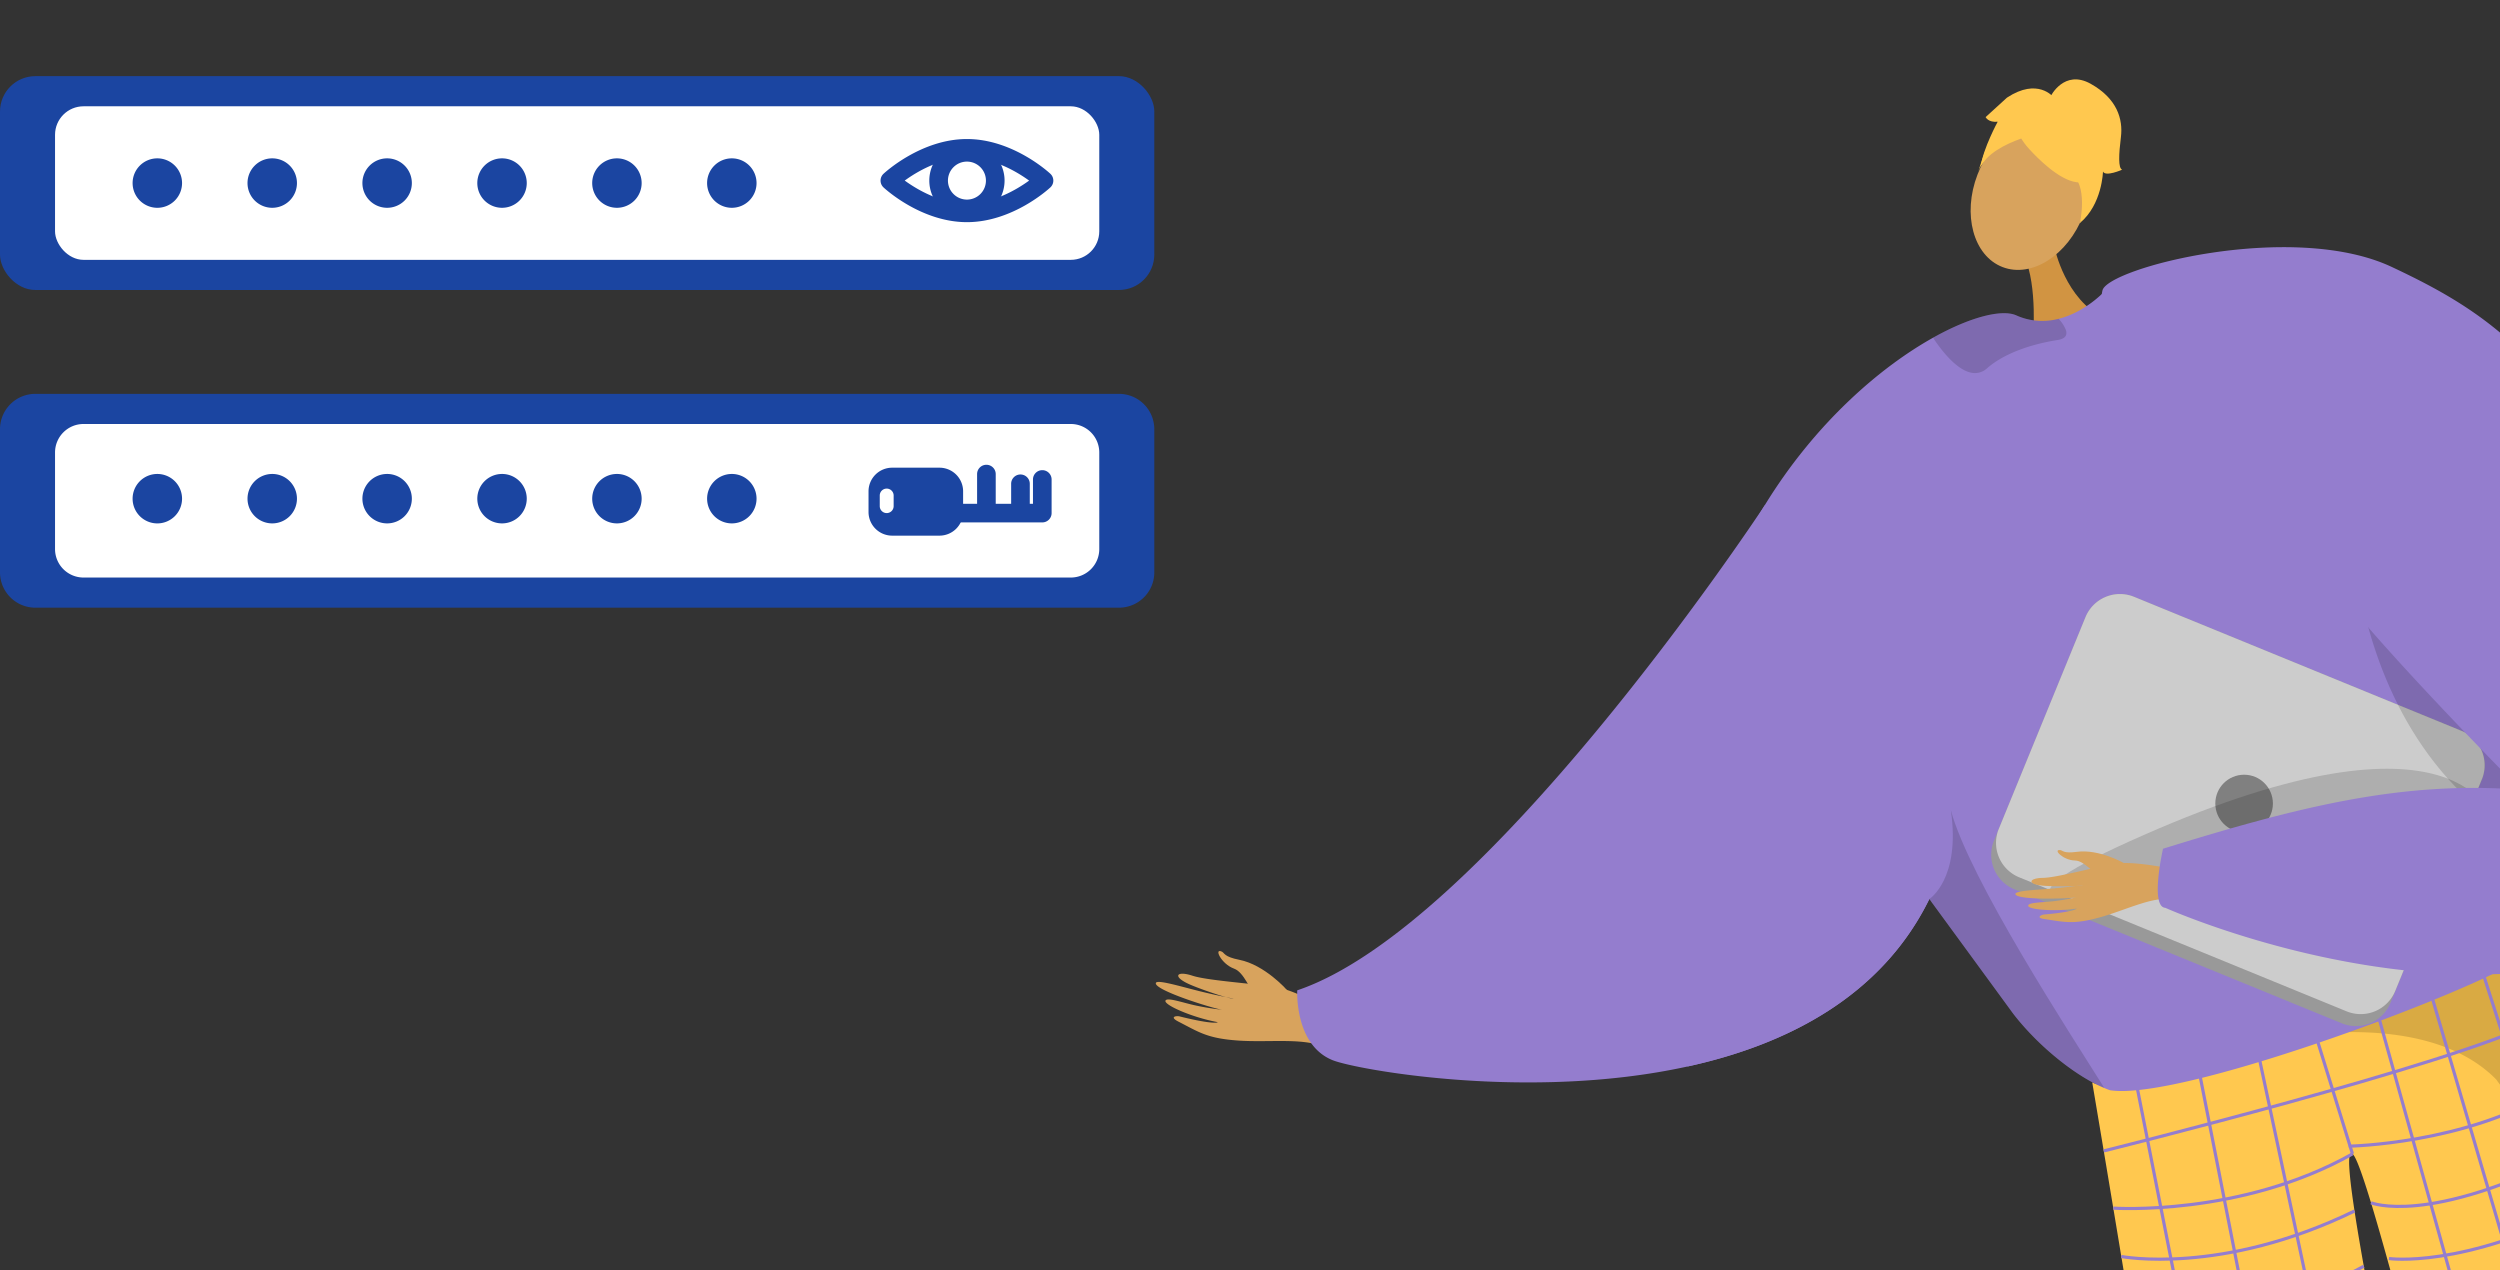 <svg xmlns="http://www.w3.org/2000/svg" xmlns:xlink="http://www.w3.org/1999/xlink" width="815.233" height="414.148" viewBox="0 0 815.233 414.148"><rect x="0" y="0" width="815.233" height="414.148" fill="#333333" stroke="none"/><defs><style>.a,.j{fill:none;}.b{clip-path:url(#a);}.c,.e{fill:#d8a35d;}.c{fill-rule:evenodd;}.d{fill:#947dce;}.f{fill:#62548a;}.g{fill:#ffc84f;}.h{opacity:0.3;}.i{opacity:0.5;}.j{stroke:#947dce;stroke-miterlimit:10;stroke-width:1.035px;}.k{fill:#d19442;}.l{opacity:0.15;}.m{fill:#999;}.n{fill:#ccc;}.o{fill:gray;}.p{fill:#1b45a1;}.q{fill:#fff;}</style><clipPath id="a"><rect class="a" width="444.346" height="414.148" transform="translate(444.346 414.148) rotate(-180)"/></clipPath></defs><g transform="translate(-4095.461 -2522.618)"><g transform="translate(4466.349 2522.618)"><g class="b"><g transform="translate(6.014 25.884)"><g transform="translate(0 284.233)"><path class="c" d="M4410.8,2764.009s-7.169-8.177-15.528-9.82c-4.968-.978-4.8-2.232-5.637-2.641-2.778-1.363-.255,4,3.938,5.525,3.407,1.237,5.092,7.215,7.116,8.552s8.14,3.887,9.722,3.139S4410.8,2764.009,4410.8,2764.009Z" transform="translate(-4368.07 -2751.328)"/><path class="c" d="M4438.194,2773.228c-1.525-.583-17.448-11.029-26.266-12.21s-22.037-2.094-26.552-3.58c-5.312-1.749-6.758.33-.661,2.948,3.96,1.7,12.109,4.422,13.932,4.571.882.073-4.851-.939-11.065-2.5-6.606-1.654-13.756-3.829-14.136-2.656-.736,2.275,18.245,8.239,21.611,8.743a85.307,85.307,0,0,1-8.871-1.447c-3.995-.878-8.546-2.494-9.486-1.695-1.482,1.256,8.521,5.662,16.874,7.172.135.278-2.6.593-12.4-1.867-.984-.247-3.532.083-.341,1.721,6.717,3.447,9.352,5.425,19.261,6.143,9.665.7,20.427-.853,27.291,1.767Z" transform="translate(-4373.424 -2749.383)"/></g><path class="d" d="M4419.105,2825.126c7.747,3.03,63.985,13.345,115.607,2.007,32.583-7.142,63.312-22.927,78.857-54.612,40.174-81.9-53.7-128.361-53.7-128.361a1.628,1.628,0,0,0-.141.225c-4.069,6.145-91.571,137.426-152.285,157.912C4407.446,2802.3,4406.478,2820.173,4419.105,2825.126Z" transform="translate(-4361.322 -2505.24)"/><path class="e" d="M4730.034,2899.511s34.736,177.25,42.72,178.1c14.349,1.6,69.5,4.381,13.354,16.916-27.738,10.135-27.552,3.206-29.589-2.011-1.664-4.261-46.864-158.678-51.6-170.32-1.062-2.607-1.7-4.183-1.7-4.183Z" transform="translate(-4256.042 -2414.352)"/><path class="e" d="M4646.64,2925.28s58.67,170.1,52.456,175.188c-11.123,9.206-55.723,41.767-1.894,21.466,28.755-6.731,24.8-12.423,23.643-17.9-.944-4.476-7.641-38.6-10.06-50.93-.541-2.763-35.231-139.146-35.231-139.146Z" transform="translate(-4276.177 -2409.21)"/><path class="f" d="M4713.93,3045.66c-.413-2.584-18.041,2.932-19.44,5.55s-34.5,20.425-30.67,30.69,50.246-12.562,53.663-13.852S4714.742,3050.741,4713.93,3045.66Z" transform="translate(-4270.172 -2362.571)"/><g transform="translate(305.357 284.233)"><path class="g" d="M4598.625,2794.145a11.37,11.37,0,0,0,7.045,1.007c14.638-4.058,77.81-21.746,111.318-33.885,11.822-4.283,19.95-7.874,20.95-9.939a1.421,1.421,0,0,1,.031.141c.473,1.906,5.818,23.742,12.724,52.4,13.634,56.563,43.195,134.581,57.144,156.775,3.01,4.792-77.441,20.192-77.441,20.192-17.37-57.387-42.032-159.877-46.9-163.347-5.925-4.221,13.618,86.57,27.82,163.187-28.515,17.3-78.947,27.022-79.328,23.685C4627.467,2964.7,4598.625,2794.145,4598.625,2794.145Z" transform="translate(-4598.625 -2751.328)"/><g class="h" transform="translate(58.325)"><path d="M4642.358,2772.645c-.242.053-.484.1-.718.152C4641.64,2772.8,4641.893,2772.74,4642.358,2772.645Z" transform="translate(-4641.64 -2743.74)"/><path class="i" d="M4642.169,2780.233c19.175-4.1,59.321-18.966,59.321-18.966,11.821-4.283,19.949-7.874,20.949-9.939a1.421,1.421,0,0,1,.031.141c.474,1.906,5.818,23.742,12.724,52.4a14.622,14.622,0,0,1-2.036.359c-4.447.477-8.461-1.169-12.014-4.084a35.552,35.552,0,0,1-6.259-6.9C4692.989,2770.843,4648.329,2778.981,4642.169,2780.233Z" transform="translate(-4641.451 -2751.328)"/></g><g transform="translate(13.25 7.63)"><line class="j" x2="42.077" y2="213.275" transform="translate(0 29.75)"/><line class="j" x2="41.149" y2="209.619" transform="translate(20.918 28.021)"/><line class="j" x2="44.038" y2="207.206" transform="translate(40.156 22.278)"/><line class="j" x2="12.934" y2="41.782" transform="translate(58.684 16.746)"/><line class="j" x2="57.831" y2="207.553" transform="translate(79.25 10.606)"/><line class="j" x2="61.087" y2="208.467" transform="translate(96.908 5.193)"/><line class="j" x2="66.506" y2="208.15" transform="translate(114.303)"/></g><path class="j" d="M4601.4,2810.468s113.243-28.068,141.174-42.148" transform="translate(-4597.639 -2745.28)"/><path class="j" d="M4681.688,2800.12c-36.428,20.514-78,17.688-78,17.688" transform="translate(-4596.822 -2733.961)"/><path class="j" d="M4660.321,2803.05s38.218-.62,66.691-18.233" transform="translate(-4576.666 -2739.408)"/><path class="j" d="M4605.621,2828.689s32.559,6.335,76.049-14.835" transform="translate(-4596.135 -2729.073)"/><path class="j" d="M4607.906,2842.746s47.811.3,75.969-15.608" transform="translate(-4595.322 -2724.344)"/><path class="j" d="M4610.16,2855.688s27.539,10.832,76.935-12.462" transform="translate(-4594.519 -2718.618)"/><path class="j" d="M4612.73,2872.66s39.334,7.621,76.738-16.752" transform="translate(-4593.604 -2714.104)"/><path class="j" d="M4615.058,2886.822s29.207,9.911,77.665-15.379" transform="translate(-4592.777 -2708.574)"/><path class="j" d="M4617.4,2902.811s38.455,7.456,77.6-19.531" transform="translate(-4591.941 -2704.361)"/><path class="j" d="M4619.2,2914.079s25.26,13.016,78.5-18.118" transform="translate(-4591.302 -2699.848)"/><path class="j" d="M4621.167,2927.509s36.723,7.243,79.109-18.876" transform="translate(-4590.602 -2695.337)"/><path class="j" d="M4665.67,2816.112s18.364,7.766,65.566-16.163" transform="translate(-4574.761 -2734.022)"/><path class="j" d="M4669.987,2829.694s23.547,3.467,63.667-16.8" transform="translate(-4573.225 -2729.415)"/><path class="j" d="M4673.717,2845.511s34.788.084,64.069-19.128" transform="translate(-4571.897 -2724.613)"/><path class="j" d="M4677.088,2858.124s35.146,4.529,65.147-19.451" transform="translate(-4570.698 -2720.239)"/><path class="j" d="M4680.776,2871.989s32.635,1.547,66.526-19.862" transform="translate(-4569.385 -2715.45)"/><path class="j" d="M4684.337,2885.327s28.235,3.737,68.167-20.353" transform="translate(-4568.117 -2710.877)"/><path class="j" d="M4687.8,2896.611s34.111,6.41,70.155-19.182" transform="translate(-4566.886 -2706.444)"/><path class="j" d="M4691.6,2911.693s37.03,1.358,72.826-20.83" transform="translate(-4565.532 -2701.662)"/></g><path class="k" d="M4592.4,2582.836s3.431,16.854,16.266,22.908-23.334,6.967-23.334,6.967,1.532-17.581-2.781-26.934S4592.4,2582.836,4592.4,2582.836Z" transform="translate(-4299.282 -2527.831)"/><ellipse class="e" cx="25.204" cy="18.473" rx="25.204" ry="18.473" transform="translate(258.885 54.561) rotate(-68.921)"/><path class="d" d="M4502.22,2846.681c32.583-7.142,63.312-22.927,78.857-54.612.057.085.113.155.17.239.168.211.336.435.5.688a.849.849,0,0,1,.112.155c4.476,6.118,26.45,36.16,26.45,36.174,7.969,10.384,20.149,20.361,29.817,24.373.63.281,1.276.519,1.866.729,23.7,3.7,122.4-33.8,134.156-43.175,5.3-4.224,7.38-24.023,7.8-45.491.533-26.168-1.361-54.864-2.75-60.911-2.358-10.144-48.957-122.384-122.077-115.283a74.984,74.984,0,0,0-19.026,4.461s-.548.576-1.516,1.432a35.987,35.987,0,0,1-6.609,4.7,28.014,28.014,0,0,1-6.749,2.708,20.683,20.683,0,0,1-13.793-1.123c-4.574-2.049-14.732.351-27.066,7.241-17.134,9.555-38.5,27.782-54.99,54.723a1.628,1.628,0,0,0-.141.225,176.3,176.3,0,0,0-23.629,64.868A418.326,418.326,0,0,0,4502.22,2846.681Z" transform="translate(-4328.83 -2524.788)"/><path class="l" d="M4559.46,2746.436c.055.085.119.155.174.24.166.214.336.442.5.686.042.046.072.1.119.155,4.477,6.118,26.438,36.17,26.442,36.183,7.973,10.375,20.15,20.357,29.825,24.366-11-17.555-44.024-68.1-50.064-90.634C4569.74,2739.91,4559.456,2746.422,4559.46,2746.436Z" transform="translate(-4307.208 -2479.16)"/><path class="l" d="M4603.624,2603.382c.532,1.584,0,2.885-2.673,3.3-8.339,1.3-17.319,4.233-23,9.208a5.826,5.826,0,0,1-5.473,1.385c-4.944-1.2-9.744-7.767-11.75-10.71a2.355,2.355,0,0,1-.32-.681c12.337-6.891,22.487-9.291,27.07-7.233a20.652,20.652,0,0,0,13.788,1.11A11.372,11.372,0,0,1,4603.624,2603.382Z" transform="translate(-4306.87 -2521.691)"/><g transform="translate(267.95)"><g transform="translate(0 4.919)"><path class="g" d="M4583.75,2561.952s23.463,28.047,24.846-1.931C4609.552,2539.281,4567.962,2542.265,4583.75,2561.952Z" transform="translate(-4567.787 -2545.18)"/><path class="g" d="M4593.772,2557.429s-20.516,3.471-22.735,14.03c0,0,7.754-31.09,24.644-25.437s22.7,9.733,9.131,40.541C4604.812,2586.563,4609.609,2559.745,4593.772,2557.429Z" transform="translate(-4571.038 -2545.334)"/></g><path class="g" d="M4588.623,2547.227s4.4-8.922,13.063-4.08,10.569,11.593,9.86,17.334-.915,10.175.395,10.679c0,0-5.441,2.414-6.247.6,0,0-.23,10.727-7.528,16.792,0,0,2.891-12.564-3.15-16.4S4588.623,2547.227,4588.623,2547.227Z" transform="translate(-4564.778 -2541.707)"/><path class="g" d="M4595.472,2546.7s-5.033-6.45-15.112.191l-6.956,6.342s.8,1.814,3.928,1.513c0,0-4.749,8.766-5.5,14.454l9.937-14.25Z" transform="translate(-4570.756 -2540.932)"/></g><g transform="translate(272.414 167.83)"><path class="m" d="M4581.891,2761.76l106.764,43.7a12.173,12.173,0,0,0,15.865-6.646l29.816-72.871a3.8,3.8,0,0,0,.188-.526,12.129,12.129,0,0,0-6.841-15.328l-106.762-43.7a12.153,12.153,0,0,0-15.854,6.652l-28.445,69.488-1.384,3.376A12.153,12.153,0,0,0,4581.891,2761.76Z" transform="translate(-4574.33 -2665.481)"/><path class="n" d="M4583.047,2757.855l106.764,43.7a12.154,12.154,0,0,0,15.854-6.654l28.445-69.486a12.129,12.129,0,0,0-6.841-15.328l-106.762-43.7a12.153,12.153,0,0,0-15.854,6.652l-28.445,69.488A12.128,12.128,0,0,0,4583.047,2757.855Z" transform="translate(-4573.916 -2665.481)"/><circle class="o" cx="9.39" cy="9.39" r="9.39" transform="translate(73.082 58.915)"/></g><path class="l" d="M4732.859,2724.208s-10.238-40.669-113.786,4.889,88.3,1.461,88.3,1.461Z" transform="translate(-4296.906 -2482.696)"/><path class="l" d="M4660.958,2644.159s-3.637,109.807,101.8,124.5l2.26.69-7.489-23.336s-61.931-47.953-62.565-49.473S4660.958,2644.159,4660.958,2644.159Z" transform="translate(-4271.087 -2505.24)"/><g transform="translate(280.31 54.718)"><g transform="translate(0 196.587)"><path class="c" d="M4636.517,2733.08c-1.4-.046-17.259-4.087-24.754-2.582s-18.49,4.456-22.576,4.51c-4.805.062-5.4,2.156.286,2.58,3.695.275,11.075.209,12.6-.179.739-.187-4.2.593-9.688,1.064-5.83.5-12.248.731-12.229,1.791.038,2.054,17.127,1.6,20,1.066a73.372,73.372,0,0,1-7.612,1.3c-3.492.4-7.641.362-8.182,1.272-.853,1.436,8.5,2.221,15.714,1.113.187.189-1.944,1.207-10.6,1.947-.869.075-2.848,1.054.2,1.493,6.421.925,9.114,1.8,17.367-.391,8.048-2.132,16.359-6.4,22.668-6.19Z" transform="translate(-4580.153 -2725.933)"/><path class="c" d="M4611.883,2731.278s-8.11-4.642-15.361-3.641c-4.311.594-4.524-.472-5.318-.572-2.639-.33.912,3.325,4.743,3.39,3.113.054,6.153,4.44,8.172,4.961s7.7.884,8.776-.166S4611.883,2731.278,4611.883,2731.278Z" transform="translate(-4576.544 -2727.044)"/></g><path class="d" d="M4695.528,2588.515c32.092,15.1,55.9,30.915,87.5,96.883,16.033,33.47,25.077,69.026,29.162,87.981a22.838,22.838,0,0,1-9.358,23.521c-71.534,49.864-181.172.591-181.172.591-5.048-.333-.739-19.269-.739-19.269,43.732-13.551,77.747-22.243,116.718-19.234-.2-.03-53.561-54.04-63.477-70.375-25.988-42.842-77.875-71.139-72.992-92.429C4602.855,2588.823,4663.159,2573.286,4695.528,2588.515Z" transform="translate(-4572.787 -2582.061)"/></g></g></g></g><g transform="translate(4095.461 2547.451)"><rect class="p" width="376.412" height="69.731" rx="11.531"/><rect class="q" width="340.521" height="50.072" rx="9.294" transform="translate(17.946 9.83)"/><path class="p" d="M11.531,0H364.88a11.532,11.532,0,0,1,11.532,11.532V58.2a11.531,11.531,0,0,1-11.531,11.531H11.531A11.531,11.531,0,0,1,0,58.2V11.531A11.531,11.531,0,0,1,11.531,0Z" transform="translate(0 103.598)"/><path class="q" d="M9.294,0H331.227a9.294,9.294,0,0,1,9.294,9.294V40.778a9.295,9.295,0,0,1-9.295,9.295H9.294A9.294,9.294,0,0,1,0,40.779V9.294A9.294,9.294,0,0,1,9.294,0Z" transform="translate(17.946 113.427)"/><path class="p" d="M4143.476,2568.762a8.062,8.062,0,1,1-8.062-8.061A8.062,8.062,0,0,1,4143.476,2568.762Zm29.406-8.061a8.061,8.061,0,1,0,8.061,8.061A8.06,8.06,0,0,0,4172.882,2560.7Zm37.467,0a8.061,8.061,0,1,0,8.061,8.061A8.061,8.061,0,0,0,4210.349,2560.7Zm37.467,0a8.061,8.061,0,1,0,8.063,8.061A8.061,8.061,0,0,0,4247.816,2560.7Zm37.469,0a8.061,8.061,0,1,0,8.061,8.061A8.06,8.06,0,0,0,4285.285,2560.7Zm37.467,0a8.061,8.061,0,1,0,8.061,8.061A8.06,8.06,0,0,0,4322.752,2560.7Z" transform="translate(-4084.11 -2533.896)"/><path class="p" d="M4143.476,2644.664a8.062,8.062,0,1,1-8.062-8.061A8.061,8.061,0,0,1,4143.476,2644.664Zm29.406-8.061a8.06,8.06,0,1,0,8.061,8.061A8.06,8.06,0,0,0,4172.882,2636.6Zm37.467,0a8.06,8.06,0,1,0,8.061,8.061A8.061,8.061,0,0,0,4210.349,2636.6Zm37.467,0a8.06,8.06,0,1,0,8.063,8.061A8.06,8.06,0,0,0,4247.816,2636.6Zm37.469,0a8.06,8.06,0,1,0,8.061,8.061A8.06,8.06,0,0,0,4285.285,2636.6Zm37.467,0a8.06,8.06,0,1,0,8.061,8.061A8.059,8.059,0,0,0,4322.752,2636.6Z" transform="translate(-4084.11 -2506.88)"/><g transform="translate(287.142 20.505)"><path class="p" d="M4335.4,2583.162c-14.908,0-26.71-10.872-27.207-11.334a3.039,3.039,0,0,1,0-4.439c.5-.462,12.3-11.333,27.206-11.333s26.712,10.871,27.207,11.333a3.038,3.038,0,0,1,0,4.439C4362.11,2572.29,4350.307,2583.162,4335.4,2583.162Zm-20.281-13.559c3.938,2.863,11.632,7.482,20.281,7.482s16.333-4.613,20.275-7.477c-3.942-2.864-11.631-7.475-20.275-7.475C4326.712,2562.133,4319.042,2566.74,4315.117,2569.6Z" transform="translate(-4307.229 -2556.055)"/><g transform="translate(15.9 1.283)"><path class="p" d="M4331.224,2581.542a12.271,12.271,0,1,1,12.271-12.271A12.285,12.285,0,0,1,4331.224,2581.542Zm0-18.465a6.194,6.194,0,1,0,6.195,6.194A6.2,6.2,0,0,0,4331.224,2563.077Z" transform="translate(-4318.955 -2557.001)"/></g></g><g transform="translate(283.222 126.733)"><path class="p" d="M7.707,0H23.135a7.706,7.706,0,0,1,7.706,7.706v6.747a7.706,7.706,0,0,1-7.706,7.706H7.707A7.707,7.707,0,0,1,0,14.453V7.707A7.707,7.707,0,0,1,7.707,0Z" transform="translate(0 0.945)"/><g transform="translate(0.625 1.752)"><path class="p" d="M4360.836,2652.726h-53a3.039,3.039,0,1,1,0-6.077h49.96v-7.92a3.038,3.038,0,1,1,6.077,0v10.959A3.038,3.038,0,0,1,4360.836,2652.726Z" transform="translate(-4304.798 -2635.69)"/></g><g transform="translate(46.506 3.214)"><path class="p" d="M4341.674,2651.86a3.039,3.039,0,0,1-3.039-3.039v-9.014a3.039,3.039,0,1,1,6.077,0v9.014A3.039,3.039,0,0,1,4341.674,2651.86Z" transform="translate(-4338.635 -2636.768)"/></g><g transform="translate(35.401)"><path class="p" d="M4333.483,2652.7a3.038,3.038,0,0,1-3.038-3.039v-12.229a3.038,3.038,0,0,1,6.076,0v12.229A3.038,3.038,0,0,1,4333.483,2652.7Z" transform="translate(-4330.445 -2634.398)"/></g><path class="q" d="M4309.3,2648.123a2.271,2.271,0,0,1-2.265-2.264v-3.508a2.265,2.265,0,0,1,4.529,0v3.508A2.271,2.271,0,0,1,4309.3,2648.123Z" transform="translate(-4303.375 -2632.373)"/></g></g></g></svg>